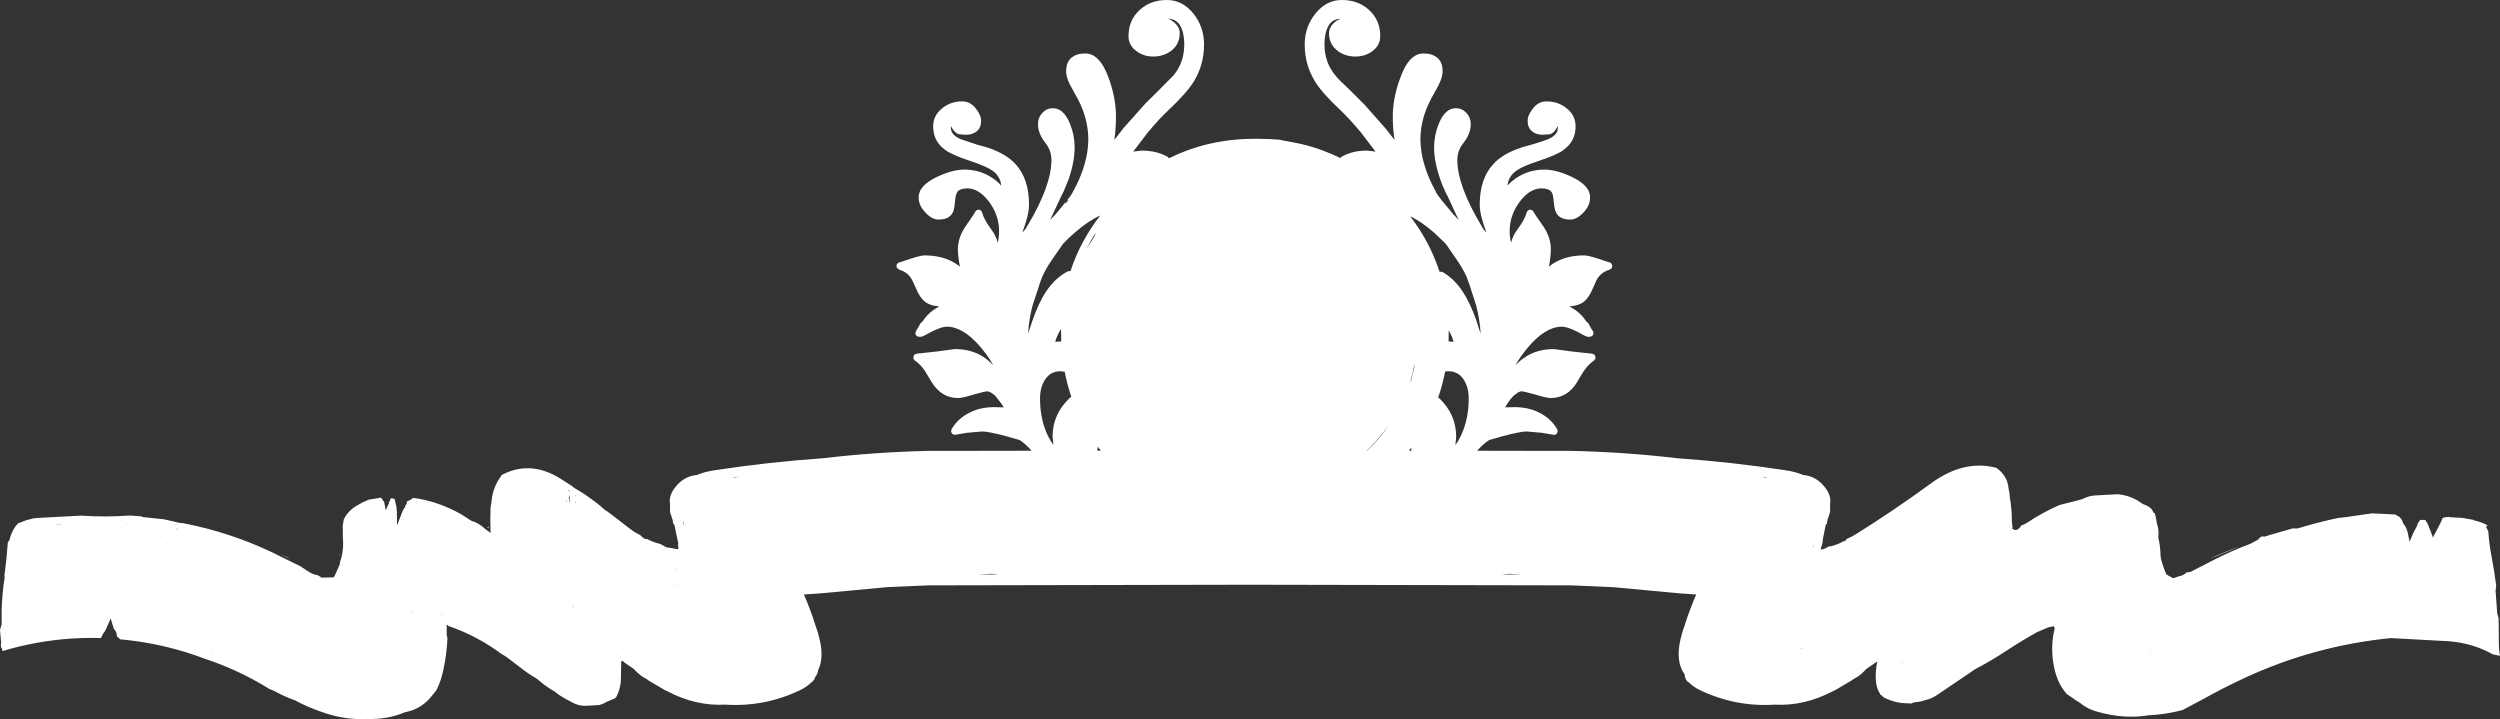 <?xml version="1.0" encoding="UTF-8" standalone="no"?>
<svg xmlns:ffdec="https://www.free-decompiler.com/flash" xmlns:xlink="http://www.w3.org/1999/xlink" ffdec:objectType="shape" height="283.65px" width="986.15px" xmlns="http://www.w3.org/2000/svg">
  <rect width="100%" height="100%" fill="#333333" stroke="none"/>
  <g transform="matrix(1.0, 0.0, 0.0, 1.0, 493.1, 201.6)">
    <path d="M124.65 -159.05 L124.7 -159.0 Q128.4 -156.25 128.4 -151.7 128.4 -145.8 123.55 -142.4 L123.6 -142.4 Q121.0 -140.5 113.95 -138.15 107.55 -136.05 105.15 -134.35 101.9 -132.1 101.55 -128.4 103.3 -130.35 105.6 -131.75 110.3 -134.7 116.1 -134.7 120.75 -134.7 126.65 -131.95 134.35 -128.35 134.1 -123.55 134.15 -120.55 131.45 -117.7 128.75 -114.9 126.2 -115.0 122.05 -115.0 120.75 -117.75 L120.75 -117.7 Q120.05 -118.85 119.75 -122.5 119.55 -124.95 118.9 -125.9 L118.85 -125.95 Q117.7 -127.3 114.8 -127.3 110.35 -127.2 106.5 -122.2 102.4 -116.85 102.4 -110.35 102.4 -108.05 102.95 -105.85 103.65 -108.65 105.45 -111.05 108.4 -115.05 109.1 -117.75 109.2 -118.25 109.65 -118.55 110.0 -118.9 110.55 -118.9 L111.45 -118.6 112.0 -117.75 Q112.25 -117.15 115.45 -112.65 118.65 -108.05 118.65 -103.3 118.65 -100.5 117.9 -96.45 L119.55 -97.65 Q124.6 -100.85 131.7 -100.85 133.05 -100.9 137.05 -99.65 L141.35 -98.2 141.4 -98.2 Q141.95 -98.2 142.4 -97.8 L142.9 -96.9 142.7 -95.9 Q142.35 -95.45 141.85 -95.25 139.0 -94.4 137.4 -92.25 L137.35 -92.25 Q136.55 -91.1 135.15 -87.7 133.7 -84.35 132.0 -82.85 129.85 -81.0 126.0 -80.75 L128.4 -79.25 Q131.1 -77.25 132.65 -74.75 L132.7 -74.75 133.55 -73.95 133.85 -73.3 133.95 -73.15 133.95 -73.1 134.0 -73.05 Q134.6 -71.85 135.15 -71.15 135.5 -70.7 135.45 -70.15 135.4 -69.55 135.0 -69.15 134.55 -68.75 133.95 -68.75 L133.25 -68.75 Q132.85 -68.6 128.7 -70.95 L128.75 -70.9 Q125.2 -72.7 122.95 -72.75 116.4 -72.65 109.6 -64.55 106.4 -60.75 104.7 -57.5 106.65 -59.55 108.55 -60.75 113.25 -63.9 119.85 -63.9 L126.95 -62.95 134.8 -62.1 135.7 -61.8 136.25 -61.0 136.2 -60.1 135.65 -59.35 Q133.5 -57.95 131.8 -55.45 130.7 -53.9 128.95 -50.8 L128.95 -50.75 Q125.05 -44.55 118.5 -44.6 117.15 -44.55 112.35 -46.0 108.2 -47.2 106.9 -47.25 L106.0 -46.95 105.9 -46.9 105.5 -46.7 105.5 -46.65 104.25 -45.75 103.8 -45.35 Q102.65 -44.2 101.5 -42.4 L100.6 -40.9 104.4 -41.0 Q109.8 -41.0 114.05 -38.85 118.65 -36.55 121.15 -32.3 L121.35 -31.35 120.95 -30.5 Q120.6 -30.15 120.1 -30.05 L119.15 -30.2 114.95 -30.9 114.9 -30.9 109.1 -31.4 Q106.55 -31.4 99.5 -29.5 L94.4 -28.05 94.15 -27.9 Q92.05 -26.55 89.7 -23.95 L89.65 -23.9 89.55 -23.8 115.05 -23.75 126.85 -23.75 Q148.15 -23.25 168.4 -20.85 189.95 -19.35 211.2 -16.1 215.1 -15.55 218.15 -14.25 223.4 -13.8 226.85 -9.25 229.5 -5.8 228.75 -2.6 L228.9 -2.05 228.75 -1.85 Q228.95 -0.4 228.65 0.85 L227.75 3.55 227.55 4.95 227.1 5.35 226.0 10.8 225.75 12.8 225.05 15.05 225.05 15.15 225.9 15.05 227.3 14.55 228.3 13.9 229.15 13.9 230.3 13.55 Q232.65 12.8 234.45 11.7 L234.65 12.05 235.25 11.05 Q237.1 10.3 239.1 9.05 254.2 -0.4 268.55 -10.9 281.6 -20.45 294.4 -17.05 L295.25 -16.4 Q298.9 -13.3 299.2 -8.85 299.65 -7.2 299.7 -5.35 300.5 -0.9 300.5 3.9 L300.7 6.3 300.8 6.5 300.8 6.6 300.65 6.65 300.65 6.7 300.65 6.9 Q302.15 8.2 303.65 6.5 L304.25 5.65 Q305.6 5.25 306.9 4.35 312.85 0.4 319.3 -2.4 L326.25 -4.15 328.35 -4.75 328.45 -4.8 Q330.75 -5.95 333.05 -6.15 L342.35 -6.65 Q347.85 -6.05 351.95 -2.9 L352.6 -2.6 Q353.65 -2.3 354.5 -1.7 355.9 -0.85 356.3 0.55 L356.85 0.85 357.2 2.05 357.8 5.25 Q358.6 7.5 358.25 10.35 359.1 13.9 359.15 17.75 L359.4 19.25 Q360.25 22.25 361.5 25.2 L361.55 25.0 361.7 25.0 362.05 25.35 362.1 25.3 Q362.35 25.7 363.1 25.85 364.1 26.9 365.25 26.1 L366.85 25.6 Q367.85 25.45 368.85 24.7 L369.25 24.25 371.05 23.95 379.6 19.55 Q386.95 15.75 394.6 12.9 396.55 11.8 398.5 10.8 L399.55 10.4 397.4 11.2 399.0 10.0 400.4 10.05 402.55 9.3 402.8 9.25 402.95 9.25 404.6 8.75 410.55 7.05 411.05 6.85 412.8 6.85 413.0 6.9 414.9 6.35 Q422.05 4.2 429.35 2.7 L431.75 2.45 442.55 0.9 451.9 1.35 452.05 1.6 452.15 1.65 Q453.8 2.2 454.45 3.8 L455.0 5.15 455.25 5.35 Q456.2 6.65 456.65 8.5 L457.3 11.65 457.4 12.05 458.9 8.55 460.4 5.7 460.55 5.15 460.55 5.1 460.6 5.05 460.6 4.85 460.65 4.8 461.2 4.0 461.6 3.45 463.65 3.55 463.7 3.6 463.95 4.2 Q464.45 4.6 464.6 5.2 L464.65 5.6 464.8 5.65 465.05 6.35 466.65 10.5 Q466.85 9.8 467.3 9.05 L469.05 5.75 469.05 5.45 469.1 5.45 469.2 5.45 469.75 4.3 470.4 2.75 Q471.3 2.35 472.4 2.35 L472.65 2.3 472.7 2.25 473.05 2.4 478.2 2.7 482.5 3.45 482.45 3.35 482.65 3.6 485.0 4.25 Q486.5 4.8 487.9 5.5 L488.1 5.8 487.4 6.3 487.6 6.35 488.45 8.05 Q488.7 12.55 489.75 18.15 490.85 23.75 491.55 29.45 L491.3 31.35 491.95 40.35 492.5 42.25 492.6 51.55 Q492.55 54.6 493.05 57.1 L490.2 56.5 Q482.45 52.15 473.05 51.35 L450.0 50.1 Q419.7 53.1 392.25 65.85 383.75 69.8 375.8 74.25 L367.8 78.5 Q361.1 80.25 354.4 80.55 344.65 82.2 333.7 79.0 330.0 77.9 327.45 75.7 L325.9 74.75 324.8 73.95 322.2 72.2 Q317.95 67.5 316.8 59.6 315.75 52.5 317.5 45.9 L317.2 46.05 317.05 45.4 314.75 45.9 314.55 46.0 310.55 47.7 Q304.4 51.1 298.35 55.1 292.35 59.05 286.05 62.35 L271.0 72.55 Q268.7 74.1 266.2 74.6 L264.6 75.1 261.75 75.5 261.6 75.55 260.85 75.9 258.55 75.8 Q255.0 75.75 250.95 74.0 249.65 73.4 248.9 72.5 L248.5 72.3 248.5 72.0 Q246.75 69.55 246.8 65.05 246.85 62.05 247.4 59.3 L243.05 62.3 Q241.7 63.85 239.8 65.25 L237.5 66.6 237.4 66.75 230.95 70.55 230.9 70.6 230.0 71.0 Q218.65 77.0 206.95 76.35 191.6 77.35 177.5 70.65 174.8 69.35 172.75 67.3 L172.55 67.3 172.05 66.55 171.8 66.3 171.8 66.05 Q171.45 65.25 171.4 64.4 167.75 59.35 169.8 50.55 170.45 47.65 171.45 45.05 173.4 38.8 176.0 32.9 L169.4 32.45 143.1 30.0 126.85 29.3 0.55 29.05 0.45 29.05 -0.45 29.05 -0.55 29.05 -126.85 29.3 -143.1 30.0 -169.4 32.45 -176.0 32.9 Q-173.4 38.8 -171.45 45.05 -170.45 47.65 -169.8 50.55 -168.05 57.85 -170.3 62.6 L-170.35 62.75 Q-170.6 64.35 -171.6 65.55 L-171.8 66.05 -171.8 66.3 -172.05 66.55 -172.55 67.3 -172.75 67.3 Q-174.8 69.35 -177.5 70.65 -191.6 77.35 -206.95 76.35 -218.65 77.0 -230.0 71.0 L-230.9 70.6 -230.95 70.55 -237.4 66.75 -237.5 66.6 -239.8 65.25 Q-241.7 63.85 -243.05 62.3 L-246.85 59.7 -246.85 59.65 -247.05 59.45 -247.15 59.35 -247.35 59.25 Q-247.55 59.1 -247.7 59.1 -248.05 59.1 -248.05 59.45 L-248.2 66.95 -248.25 67.75 -248.4 68.55 Q-248.85 71.15 -250.0 73.3 L-250.1 73.4 Q-250.45 73.95 -251.3 74.2 L-253.6 75.15 Q-255.15 76.1 -256.75 76.5 L-259.85 76.7 -260.55 76.75 -260.85 76.7 Q-264.35 77.25 -267.8 75.25 L-270.75 73.65 -272.75 72.4 -274.2 71.25 Q-277.15 69.6 -280.0 67.25 L-281.3 66.15 Q-284.6 64.25 -287.85 61.7 L-292.9 57.85 Q-293.95 57.1 -295.1 56.45 L-295.15 56.45 Q-304.8 49.25 -316.25 45.3 -316.35 45.0 -316.85 44.9 L-317.0 44.9 Q-316.75 45.65 -316.9 46.9 L-316.9 49.3 -316.85 48.85 -316.6 50.35 Q-316.9 56.6 -318.25 62.8 -319.15 67.05 -320.95 70.65 L-322.2 72.2 -322.2 72.25 -322.45 72.5 Q-326.55 78.0 -333.1 79.3 L-333.35 79.35 Q-340.3 82.3 -348.45 82.0 -357.15 82.45 -366.0 79.3 -371.95 77.25 -376.75 74.65 -378.75 73.95 -380.75 73.05 L-382.45 72.25 -385.15 70.85 -386.8 70.2 -387.35 69.85 Q-399.15 62.6 -412.05 58.35 -416.1 56.8 -420.35 55.5 -432.8 51.75 -445.65 50.6 L-445.85 50.4 -446.95 49.45 -447.15 48.15 Q-447.45 47.15 -448.15 46.55 L-448.35 45.95 -449.45 42.35 -451.3 46.55 -451.65 47.15 -451.55 47.15 -452.4 48.3 -453.3 50.1 Q-457.25 49.95 -461.2 50.1 -475.4 50.6 -489.3 54.4 L-491.3 55.0 -492.1 55.25 -492.25 54.4 Q-493.0 53.6 -492.65 51.95 L-492.65 51.9 -493.1 46.9 -492.45 44.65 -492.45 41.15 -492.45 38.95 Q-492.25 32.4 -491.25 26.1 L-491.35 25.5 Q-490.45 18.65 -490.0 12.25 L-489.4 11.55 -488.9 9.7 -488.8 9.5 -488.5 8.75 -488.4 8.5 Q-487.85 7.2 -487.0 6.05 L-486.0 4.85 -485.95 4.75 -485.25 4.6 -482.9 3.65 -480.05 2.9 -478.2 2.7 -461.15 1.8 Q-451.55 2.45 -441.8 1.75 L-437.2 2.1 -436.95 2.35 -428.35 3.25 -421.65 4.8 -421.45 4.65 -419.35 5.1 -418.75 5.2 -416.0 5.8 Q-398.2 9.85 -382.05 18.1 L-374.55 21.8 -372.15 23.4 Q-369.75 25.05 -367.65 25.35 L-366.25 26.25 -361.6 26.15 -361.45 26.05 -361.35 25.95 -361.25 25.85 -361.0 25.4 -359.45 21.85 Q-358.95 20.9 -358.9 19.85 -357.4 15.7 -357.85 10.4 L-357.9 5.65 -357.8 5.25 -357.5 3.3 Q-355.9 -0.05 -352.45 -2.1 -350.15 -3.5 -347.7 -4.5 L-342.75 -5.3 -342.75 -5.25 -341.4 -3.3 -341.55 -3.25 -341.35 -2.5 -341.05 -0.7 -340.95 -0.55 -340.8 -0.65 -340.15 -2.1 -339.7 -2.95 -339.7 -3.3 -339.45 -3.3 -339.8 -3.3 Q-339.35 -3.85 -339.15 -4.45 L-338.95 -5.05 -337.7 -4.9 Q-337.3 -4.55 -337.25 -4.05 L-337.0 -2.7 -336.75 -1.95 -336.55 0.4 -336.5 5.3 -336.5 5.4 -336.45 5.5 -334.65 0.95 Q-334.1 -0.7 -333.2 -1.7 L-333.3 -2.4 -332.9 -2.3 -332.95 -2.35 Q-332.75 -2.6 -332.7 -2.95 L-332.45 -3.9 Q-331.65 -4.1 -330.9 -4.6 L-330.1 -5.2 Q-320.55 -3.95 -311.55 1.05 L-311.35 1.15 -307.15 3.85 Q-304.85 4.5 -302.9 6.05 L-301.35 7.35 -300.2 8.15 -299.6 8.7 -299.7 2.6 -299.65 1.95 -299.65 1.85 -299.65 1.35 -299.6 -1.45 -299.3 -3.1 -298.95 -5.85 Q-298.15 -10.05 -295.65 -13.55 L-295.55 -13.6 -295.45 -13.9 -295.15 -14.2 -294.9 -14.4 Q-283.5 -20.2 -271.65 -12.55 L-267.05 -9.6 -267.05 -9.45 -265.05 -8.2 -265.05 -8.25 -264.7 -8.05 -263.85 -7.5 -263.0 -6.95 -262.1 -6.35 -262.0 -6.3 -261.75 -6.15 -261.65 -6.05 -261.35 -5.85 -261.05 -5.6 -258.45 -3.75 Q-256.15 -2.0 -254.15 -0.15 L-253.95 -0.15 -251.25 1.85 -244.45 7.1 Q-242.55 8.55 -240.65 9.4 L-239.35 10.6 Q-238.5 11.15 -237.75 11.05 L-236.25 11.8 Q-234.3 12.6 -232.45 13.05 L-230.7 14.05 -230.25 14.25 -229.9 14.35 -228.8 14.5 -225.7 15.05 -225.5 14.85 -225.55 13.95 -225.75 13.65 -225.8 13.6 -225.55 13.55 -225.55 13.15 -225.8 13.0 -225.55 13.05 -225.55 12.75 -227.1 5.35 -227.55 4.95 -227.75 3.55 -228.65 0.85 Q-228.95 -0.4 -228.75 -1.85 L-228.9 -2.05 -228.75 -2.6 Q-229.5 -5.8 -226.85 -9.25 -223.4 -13.8 -218.15 -14.25 -215.1 -15.55 -211.2 -16.1 -189.95 -19.35 -168.4 -20.85 -148.15 -23.25 -126.85 -23.75 L-115.05 -23.75 -86.15 -23.8 -86.25 -23.9 -86.3 -23.95 Q-88.65 -26.55 -90.7 -27.9 L-91.0 -28.05 -96.05 -29.5 Q-103.15 -31.4 -105.7 -31.4 L-111.5 -30.9 -115.75 -30.2 -116.7 -30.05 -117.5 -30.5 -117.95 -31.35 -117.75 -32.3 Q-115.25 -36.55 -110.6 -38.85 -106.4 -41.0 -101.0 -41.0 L-97.15 -40.9 -98.1 -42.4 -100.4 -45.35 -100.8 -45.75 -102.05 -46.65 -102.1 -46.7 -102.5 -46.9 -102.6 -46.95 -103.5 -47.25 Q-104.8 -47.2 -108.9 -46.0 -113.75 -44.55 -115.1 -44.6 -121.65 -44.55 -125.5 -50.75 L-125.55 -50.8 -128.35 -55.45 Q-130.1 -57.95 -132.2 -59.35 L-132.8 -60.1 -132.8 -61.0 -132.3 -61.8 -131.4 -62.1 -123.55 -62.95 -116.45 -63.9 Q-109.85 -63.9 -105.1 -60.75 -103.25 -59.55 -101.3 -57.5 -103.0 -60.75 -106.2 -64.55 -113.0 -72.65 -119.55 -72.75 -121.8 -72.7 -125.3 -70.9 L-125.25 -70.95 Q-129.45 -68.6 -129.85 -68.75 L-130.55 -68.75 Q-131.15 -68.75 -131.55 -69.15 -132.0 -69.55 -132.05 -70.15 L-131.7 -71.15 -130.55 -73.05 -130.55 -73.1 -130.5 -73.15 -130.4 -73.3 -130.1 -73.95 -129.3 -74.75 -129.2 -74.75 Q-127.7 -77.25 -125.0 -79.25 L-122.6 -80.75 Q-126.45 -81.0 -128.55 -82.85 -130.3 -84.35 -131.7 -87.7 -133.2 -91.15 -133.95 -92.25 -135.6 -94.4 -138.4 -95.25 L-139.25 -95.9 Q-139.55 -96.35 -139.45 -96.9 -139.4 -97.45 -138.95 -97.8 -138.55 -98.2 -138.0 -98.2 L-137.9 -98.2 -133.6 -99.65 Q-129.65 -100.9 -128.3 -100.85 -121.2 -100.85 -116.15 -97.65 L-114.45 -96.45 Q-115.25 -100.5 -115.25 -103.3 -115.25 -108.05 -112.0 -112.65 -108.85 -117.15 -108.6 -117.75 L-108.05 -118.6 -107.1 -118.9 Q-106.6 -118.9 -106.2 -118.55 -105.8 -118.25 -105.7 -117.75 -105.0 -115.05 -102.05 -111.05 -100.25 -108.65 -99.5 -105.85 -99.0 -108.05 -99.0 -110.35 -99.0 -116.85 -103.1 -122.2 -106.95 -127.2 -111.4 -127.3 -114.3 -127.3 -115.45 -125.95 L-115.45 -125.9 Q-116.15 -124.95 -116.35 -122.5 -116.65 -118.85 -117.3 -117.7 L-117.3 -117.75 Q-118.65 -115.0 -122.8 -115.0 -125.35 -114.9 -128.0 -117.7 -130.75 -120.55 -130.7 -123.55 -130.95 -128.35 -123.25 -131.95 L-123.2 -131.95 Q-117.35 -134.7 -112.7 -134.7 -106.9 -134.7 -102.2 -131.75 -99.9 -130.35 -98.15 -128.4 -98.5 -132.1 -101.7 -134.35 -104.15 -136.05 -110.5 -138.15 -117.6 -140.5 -120.15 -142.4 -125.0 -145.8 -125.0 -151.7 -125.0 -156.25 -121.25 -159.0 L-121.25 -159.05 Q-118.0 -161.6 -113.6 -161.6 -110.05 -161.65 -107.75 -158.2 L-107.75 -158.25 Q-106.0 -155.7 -106.1 -153.95 -106.1 -151.05 -108.0 -149.65 L-108.05 -149.65 Q-109.55 -148.45 -112.05 -148.45 L-114.9 -148.65 Q-116.45 -149.1 -117.75 -151.4 L-117.9 -151.85 -118.05 -151.3 Q-118.05 -150.4 -117.7 -149.65 -116.85 -147.85 -114.15 -146.7 L-108.25 -144.75 -108.25 -144.7 -103.7 -143.45 -103.6 -143.4 Q-96.15 -140.95 -92.4 -136.75 -87.2 -131.0 -87.2 -120.9 -87.15 -117.0 -89.85 -109.85 L-88.8 -111.0 -88.45 -111.45 -87.85 -112.55 -87.8 -112.55 Q-78.4 -128.3 -78.35 -138.45 -78.35 -142.2 -80.65 -145.1 -83.7 -149.0 -83.65 -152.6 -83.65 -155.25 -81.9 -157.1 L-81.85 -157.15 Q-80.1 -158.95 -77.95 -158.9 -73.6 -159.1 -71.0 -152.7 -69.2 -148.2 -69.2 -143.55 -69.2 -138.0 -71.4 -131.35 L-71.5 -131.15 -71.55 -130.95 -73.6 -125.9 -73.65 -125.9 -74.55 -124.05 -74.6 -123.95 -77.65 -117.45 -78.9 -114.8 -76.5 -117.3 -76.5 -117.35 -72.5 -122.15 -72.8 -121.35 -72.8 -121.2 -72.2 -121.95 -72.2 -122.0 -72.15 -122.05 -72.1 -122.05 -71.55 -122.75 -72.3 -122.4 -70.9 -124.25 -70.85 -124.3 -70.25 -125.25 -69.85 -125.95 Q-63.85 -136.9 -63.8 -146.6 -63.8 -154.65 -67.95 -162.6 L-67.95 -162.55 -71.0 -168.15 -71.05 -168.2 Q-72.6 -171.35 -72.55 -173.5 -72.55 -177.7 -69.7 -179.35 -68.0 -180.5 -65.2 -180.5 -59.2 -180.75 -55.55 -170.2 -52.9 -162.65 -52.9 -155.65 -52.9 -150.75 -53.55 -146.4 L-49.9 -151.1 -41.4 -160.65 -35.4 -166.6 -30.5 -171.55 -30.45 -171.55 Q-25.95 -176.8 -25.95 -184.05 -25.95 -188.65 -27.55 -191.45 -29.15 -194.15 -32.3 -194.2 -31.15 -193.8 -30.1 -192.9 -27.7 -190.95 -27.75 -188.5 -27.75 -183.85 -31.55 -181.25 -34.4 -179.3 -38.15 -179.3 -41.85 -179.3 -44.65 -181.3 -48.0 -183.7 -47.95 -187.4 -47.95 -193.65 -43.5 -197.7 -39.2 -201.6 -32.85 -201.6 -26.75 -201.65 -22.35 -196.25 -18.15 -191.0 -18.15 -184.05 -18.15 -176.0 -22.25 -169.35 -25.1 -164.8 -32.25 -158.1 -35.9 -154.65 -39.95 -149.8 L-39.95 -149.85 -46.1 -141.8 -42.75 -142.2 Q-36.9 -142.2 -32.55 -139.75 L-31.95 -139.15 Q-16.6 -146.85 1.9 -146.85 L2.25 -146.85 3.25 -146.85 7.6 -146.75 8.55 -146.7 11.45 -146.5 16.7 -145.5 Q22.6 -144.45 28.1 -142.45 31.95 -141.05 35.65 -139.25 35.8 -139.65 36.25 -139.85 40.45 -142.2 46.15 -142.2 L49.5 -141.8 43.35 -149.85 43.35 -149.8 Q39.3 -154.65 35.7 -158.1 28.5 -164.8 25.7 -169.35 21.55 -176.0 21.55 -184.05 21.55 -191.0 25.8 -196.25 30.15 -201.65 36.25 -201.6 42.6 -201.6 46.9 -197.7 51.35 -193.65 51.35 -187.4 51.4 -183.7 48.1 -181.3 45.25 -179.3 41.55 -179.3 37.8 -179.3 34.95 -181.25 31.15 -183.85 31.15 -188.5 31.1 -190.95 33.5 -192.9 34.55 -193.8 35.75 -194.2 32.55 -194.15 30.95 -191.45 29.35 -188.65 29.35 -184.05 29.35 -176.8 33.9 -171.55 35.3 -169.85 38.85 -166.6 L44.8 -160.65 44.85 -160.65 53.3 -151.1 57.0 -146.4 Q56.3 -150.75 56.3 -155.65 56.3 -162.65 59.0 -170.2 62.6 -180.75 68.6 -180.5 71.4 -180.5 73.1 -179.35 75.95 -177.7 75.95 -173.5 76.0 -171.35 74.45 -168.2 L74.45 -168.15 71.35 -162.55 71.4 -162.6 Q67.2 -154.65 67.2 -146.6 67.25 -136.9 73.3 -125.95 L73.25 -125.95 73.65 -125.25 74.25 -124.35 74.35 -124.25 75.85 -122.25 75.9 -122.2 76.0 -122.1 79.95 -117.35 79.95 -117.3 82.35 -114.8 81.05 -117.45 78.05 -123.95 78.0 -124.05 77.05 -125.9 Q75.85 -128.45 75.0 -130.9 L75.0 -130.95 74.95 -131.15 74.85 -131.35 Q72.6 -138.0 72.6 -143.55 72.6 -148.2 74.4 -152.7 77.0 -159.1 81.35 -158.9 83.5 -158.95 85.25 -157.15 L85.3 -157.1 Q87.05 -155.25 87.05 -152.6 87.1 -149.0 84.1 -145.1 81.75 -142.2 81.75 -138.45 81.8 -128.3 91.25 -112.55 L91.9 -111.45 92.25 -110.95 93.25 -109.85 Q90.55 -117.0 90.6 -120.9 90.6 -131.0 95.85 -136.75 99.55 -140.95 107.05 -143.4 L107.1 -143.45 111.75 -144.75 Q115.65 -145.9 117.55 -146.7 L117.6 -146.7 Q120.25 -147.85 121.15 -149.65 L121.45 -151.3 121.35 -151.85 121.15 -151.4 Q119.85 -149.1 118.35 -148.65 L115.45 -148.45 Q112.95 -148.45 111.45 -149.65 109.5 -151.05 109.5 -153.95 109.4 -155.7 111.15 -158.25 L111.15 -158.2 Q113.45 -161.65 117.0 -161.6 121.4 -161.6 124.65 -159.05 M65.3 -113.35 L66.85 -111.05 Q71.85 -103.25 74.7 -94.5 L74.8 -94.45 75.95 -94.3 Q80.6 -91.55 83.85 -86.6 86.75 -82.3 89.4 -74.85 L89.35 -74.85 90.95 -69.95 Q90.65 -75.65 89.15 -81.25 L86.6 -89.15 86.55 -89.3 85.4 -92.4 85.4 -92.45 Q84.05 -95.45 81.7 -98.9 L77.15 -105.5 77.1 -105.55 72.4 -110.0 Q67.55 -114.2 63.15 -116.3 L65.3 -113.35 M78.35 -71.3 L78.35 -70.35 78.3 -66.95 80.25 -66.75 Q79.8 -68.8 78.35 -71.3 M77.4 -55.1 L76.95 -55.1 Q75.95 -49.8 74.2 -44.75 L74.75 -44.4 Q81.3 -38.05 81.3 -29.35 L81.0 -26.05 Q82.75 -28.4 84.0 -31.65 86.25 -37.45 86.25 -44.35 86.25 -48.8 84.3 -51.8 L84.3 -51.85 Q82.15 -55.15 78.25 -55.15 L77.4 -55.1 M64.95 -57.85 L64.8 -57.35 63.25 -51.1 63.35 -51.1 63.6 -51.7 63.6 -51.8 Q64.15 -54.6 64.75 -56.3 L64.95 -57.85 M47.2 -25.0 L46.05 -23.85 46.2 -23.85 Q51.5 -28.8 55.15 -34.45 51.7 -29.5 47.2 -25.0 M62.65 -23.8 L63.65 -23.8 63.55 -25.0 62.65 -23.8 M86.25 -20.4 L88.8 -20.4 86.25 -20.4 M145.9 -1.15 L143.55 -1.55 145.25 -1.25 145.9 -1.15 M204.0 -13.2 L201.55 -13.6 203.65 -13.1 204.0 -13.2 M278.55 -13.05 L278.3 -12.85 278.55 -13.0 278.55 -13.05 M455.7 17.15 L455.4 17.1 455.65 17.3 455.7 17.15 M463.55 47.65 L465.75 47.5 463.45 47.65 463.55 47.65 M447.75 47.7 L448.2 47.6 447.65 47.7 447.75 47.7 M479.05 48.9 L478.5 48.75 478.55 48.8 479.05 48.9 M423.6 7.1 L424.0 7.0 423.5 7.1 423.6 7.1 M435.8 49.0 L435.5 49.05 435.75 49.0 435.8 49.0 M389.6 14.3 L378.4 18.9 Q380.95 17.65 383.7 16.55 387.4 15.0 391.1 13.75 L389.6 14.3 M365.95 29.25 L366.55 29.0 365.95 29.25 M364.95 29.65 L365.15 29.6 364.95 29.65 M365.55 48.15 L365.6 48.45 365.65 48.4 365.6 48.2 365.55 48.15 M362.5 51.5 L362.5 51.7 362.55 51.65 362.5 51.5 M357.15 37.55 L356.95 37.35 357.05 37.5 357.15 37.55 M325.45 41.6 L325.25 41.7 325.3 41.9 325.45 41.6 M355.3 54.75 L355.25 55.0 355.25 55.4 355.3 55.4 355.3 54.75 M355.2 54.15 L355.25 54.2 355.25 54.1 355.2 54.15 M341.35 49.7 L341.7 50.0 341.7 49.95 341.35 49.7 M327.85 49.55 L327.9 49.5 327.85 49.5 327.85 49.55 M350.35 51.15 L350.85 51.05 350.35 51.1 350.35 51.15 M301.35 37.0 L301.25 37.2 301.35 37.05 301.35 37.0 M323.05 43.15 L322.95 43.15 323.0 43.25 323.05 43.15 M318.65 45.55 L318.65 45.7 318.7 45.5 318.65 45.55 M320.8 45.4 L320.5 46.9 320.8 45.5 320.8 45.4 M321.3 44.7 L321.5 44.65 321.45 44.6 321.3 44.65 321.3 44.7 M260.0 44.2 L258.2 45.6 260.0 44.25 260.0 44.2 M257.05 60.1 L257.05 60.15 258.35 59.6 257.05 60.1 M252.85 53.35 L252.7 53.45 252.85 53.6 252.85 53.35 M298.9 50.65 L299.9 50.0 Q299.25 50.35 298.7 50.75 L298.9 50.65 M225.2 11.6 L225.15 11.6 225.15 11.75 225.2 11.6 M222.4 13.4 L222.3 14.05 222.45 14.3 222.45 14.25 222.4 13.4 M220.75 45.3 L220.8 45.25 220.75 45.3 M227.2 44.0 L227.1 43.8 227.1 43.85 227.2 44.0 M227.7 45.65 L227.6 45.25 227.65 45.65 227.7 45.65 M217.2 39.15 L217.45 39.3 217.4 39.25 217.2 39.15 M217.8 54.1 L215.9 54.75 217.85 54.15 217.8 54.1 M107.35 25.0 L102.0 24.75 99.35 25.0 107.35 25.0 M-323.8 -0.8 L-324.05 -0.85 -323.85 -0.8 -323.8 -0.8 M-278.55 -13.0 L-278.25 -12.85 -278.2 -12.85 -278.55 -13.05 -278.55 -13.0 M-268.0 -7.6 L-268.8 -8.2 -269.4 -8.4 -269.3 -8.35 -268.55 -7.85 -268.5 -7.85 -268.05 -7.6 -268.0 -7.6 M-271.8 -9.75 L-271.35 -9.55 -271.8 -9.75 M-270.4 -9.0 L-269.65 -8.6 -270.45 -9.05 -270.4 -9.0 M-268.4 -6.35 L-268.45 -6.25 -268.6 -5.6 -268.75 -5.6 -268.55 -3.15 -268.5 -3.1 -268.35 -6.55 -268.4 -6.35 M-270.3 -5.3 L-270.25 -5.45 -270.3 -5.4 -270.3 -5.3 M-269.6 -3.6 L-269.7 -4.55 -269.8 -3.8 -269.6 -3.6 M-266.1 -3.3 L-265.95 -3.35 -265.95 -3.6 -266.05 -3.95 -266.1 -3.5 -266.1 -3.3 M-266.05 -6.15 L-266.25 -6.35 -266.1 -5.6 -266.1 -6.0 -266.05 -6.15 M-260.9 -0.65 L-261.0 -0.7 -261.0 -0.65 -260.9 -0.65 M-258.8 -0.45 L-258.8 -0.4 -258.75 -0.4 -258.8 -0.45 M-224.95 -3.8 L-225.0 -4.15 -224.95 -3.75 -224.95 -3.8 M-203.65 -13.1 L-201.55 -13.6 -204.0 -13.2 -203.65 -13.1 M-71.0 -119.8 L-70.95 -119.95 -71.05 -119.8 -71.0 -119.8 M-73.75 -105.45 L-78.3 -98.9 Q-80.65 -95.45 -81.95 -92.45 L-82.0 -92.4 -83.15 -89.3 -83.15 -89.15 -85.75 -81.25 Q-87.25 -75.65 -87.55 -69.95 L-85.95 -74.85 Q-83.35 -82.3 -80.45 -86.6 -77.05 -91.8 -71.95 -94.55 L-70.85 -94.7 -70.8 -94.75 Q-66.95 -106.5 -59.1 -116.6 -63.8 -114.5 -68.95 -110.0 -71.6 -107.75 -73.7 -105.5 L-73.75 -105.45 M-60.8 -109.95 Q-62.85 -106.8 -64.5 -103.5 L-61.4 -108.3 -60.8 -109.95 M-80.85 -51.85 L-80.9 -51.8 Q-82.85 -48.8 -82.85 -44.35 -82.85 -37.45 -80.6 -31.65 -79.35 -28.45 -77.55 -26.1 L-77.9 -29.35 Q-77.9 -38.3 -71.0 -44.75 L-70.5 -45.05 Q-72.15 -49.95 -73.15 -55.05 L-73.6 -55.05 -74.85 -55.15 Q-78.75 -55.15 -80.85 -51.85 M-145.9 -1.15 L-145.25 -1.25 -143.55 -1.55 -145.9 -1.15 M-74.55 -71.85 Q-76.35 -69.0 -76.85 -66.75 L-74.5 -66.95 -74.55 -70.35 -74.55 -71.85 M-102.0 24.75 L-107.35 25.0 -99.35 25.0 -102.0 24.75 M-60.2 -23.8 L-58.85 -23.8 -60.1 -25.4 -60.2 -23.8 M-186.25 34.05 L-186.5 34.0 -186.45 34.05 -186.25 34.05 M-223.45 5.6 L-223.35 4.35 -223.6 4.1 -223.45 5.6 M-226.35 23.4 L-226.25 23.65 -226.25 23.0 -226.0 21.8 -226.35 23.4 M-226.75 28.75 L-226.9 29.1 -226.9 29.55 -226.75 28.75 M-257.85 0.35 L-257.8 0.35 -257.85 0.35 M-256.5 1.4 L-256.45 1.8 -256.45 1.45 -256.5 1.4 M-269.0 36.05 L-268.9 36.2 -268.85 36.2 -269.0 36.05 M-274.8 32.7 L-274.8 32.75 -273.9 33.25 -274.8 32.7 M-266.95 37.75 L-267.15 37.5 -267.2 37.6 -267.25 37.7 -266.8 37.95 -266.95 37.75 M-300.4 6.75 L-300.8 6.6 -300.8 6.5 -300.45 5.95 -300.4 6.75 M-303.6 6.3 L-303.55 6.35 -302.95 6.8 -303.6 6.3 M-318.45 40.95 L-318.3 40.95 -319.95 40.4 -318.6 40.9 -318.45 40.95 M-323.1 42.9 L-322.95 43.15 -322.85 43.05 -323.1 42.9 M-303.3 48.55 L-303.3 48.5 -303.4 48.45 -303.3 48.55 M-291.65 26.6 L-291.95 26.6 -291.95 26.65 -291.65 26.6 M-322.15 61.95 L-322.25 61.5 -322.2 61.9 -322.15 61.95 M-247.25 54.6 L-248.95 53.15 -247.25 54.65 -247.25 54.6 M-252.15 50.45 L-251.85 50.7 -252.15 50.4 -252.15 50.45 M-269.0 57.3 L-271.6 56.6 -271.65 56.6 -269.0 57.3 M-263.7 58.35 L-263.65 58.35 -263.95 58.3 -263.7 58.35 M-266.1 61.8 L-266.15 61.85 -266.1 61.85 -266.1 61.8 M-359.15 17.75 L-359.1 16.95 -358.95 16.7 -359.15 17.75 M-337.1 34.3 L-337.1 34.35 -337.0 34.35 -337.1 34.3 M-334.6 35.1 L-334.65 35.1 -334.6 35.15 -334.6 35.1 M-330.2 39.8 L-330.45 39.7 -330.25 40.1 -330.2 39.8 M-389.15 64.6 L-388.75 64.6 -389.0 64.45 -389.15 64.6 M-368.1 28.0 L-367.8 28.3 -368.1 28.0 M-380.0 18.3 L-382.2 17.15 -378.4 18.9 -380.0 18.3 M-327.75 49.55 L-327.85 49.45 -327.85 49.5 -327.75 49.55 M-360.55 77.4 L-360.5 77.4 -360.5 77.35 -360.55 77.4 M-360.15 76.45 L-360.1 76.4 -360.1 76.35 -360.15 76.45 M-409.0 10.7 L-409.0 10.65 -409.65 10.55 -409.0 10.7 M-422.55 7.3 L-423.65 6.9 -423.6 7.1 -423.5 7.1 -423.2 7.15 -422.55 7.3 M-425.9 6.3 L-425.9 6.35 -425.25 6.45 -425.9 6.3 M-442.05 4.85 L-442.1 4.8 -444.2 4.75 -442.05 4.85 M-426.75 12.55 L-427.05 12.65 -427.05 12.75 -426.95 12.75 -426.75 12.55 M-455.65 17.3 L-455.4 17.1 -455.7 17.15 -455.65 17.3 M-469.1 5.45 L-468.75 5.35 -471.35 5.45 -471.55 5.5 -469.1 5.45 M-479.0 48.9 L-478.55 48.8 -478.5 48.75 -479.0 48.9 M-459.05 47.45 L-458.95 47.45 -458.15 47.25 -459.05 47.45 M-409.8 55.3 L-408.4 55.8 -409.8 55.25 -409.8 55.3 M-489.75 52.05 L-488.9 51.85 -489.75 52.05" fill="#ffffff" fill-rule="evenodd" stroke="none"/>
  </g>
</svg>
